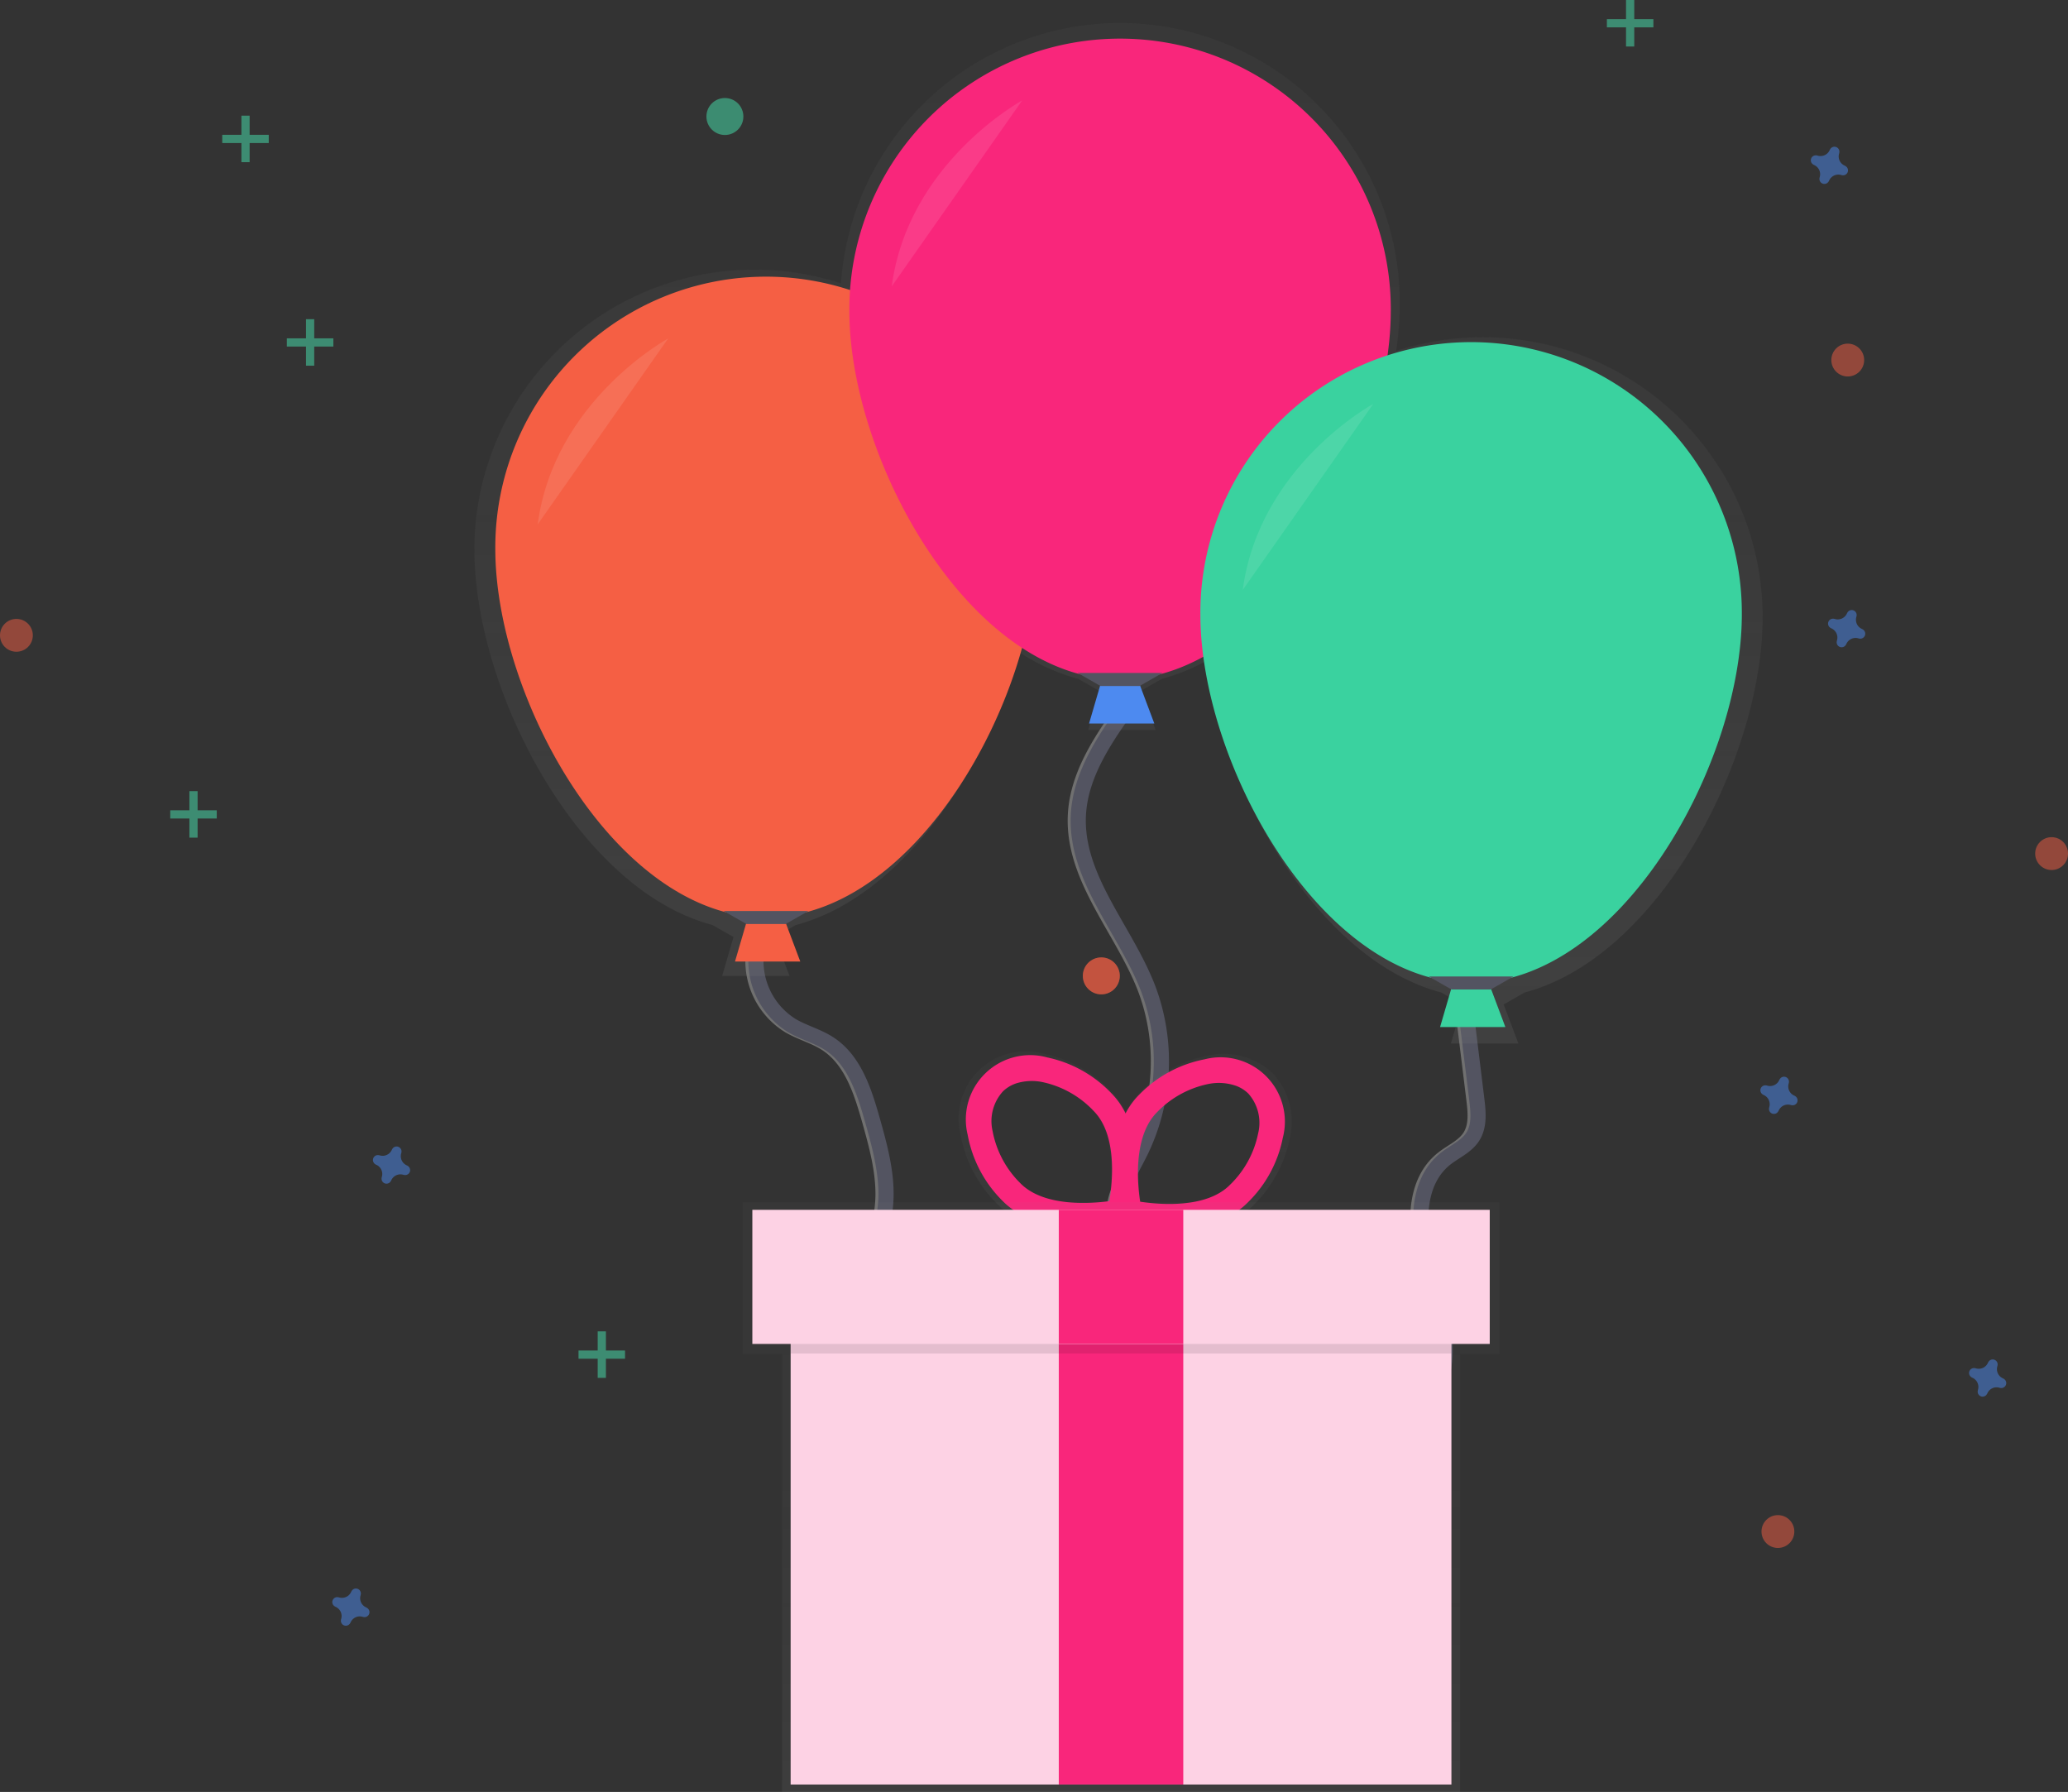 <svg id="undraw_happy_birthday_s72n" xmlns="http://www.w3.org/2000/svg" xmlns:xlink="http://www.w3.org/1999/xlink" width="272.396" height="236" viewBox="0 0 272.396 236">
  <rect x="0" y="0" width="272.396" height="236" fill="#333333" stroke="none"/>
  <defs>
    <linearGradient id="linear-gradient" x1="0.5" y1="1" x2="0.5" gradientUnits="objectBoundingBox">
      <stop offset="0" stop-color="gray" stop-opacity="0.251"/>
      <stop offset="0.54" stop-color="gray" stop-opacity="0.122"/>
      <stop offset="1" stop-color="gray" stop-opacity="0.102"/>
    </linearGradient>
    <linearGradient id="linear-gradient-2" x1="0.5" y1="1" x2="0.5" y2="0" xlink:href="#linear-gradient"/>
    <linearGradient id="linear-gradient-3" x1="0.5" y1="1" x2="0.5" y2="0" xlink:href="#linear-gradient"/>
  </defs>
  <g id="Grupo_11917" data-name="Grupo 11917" transform="translate(37.785 42.037)" opacity="0.5">
    <rect id="Retângulo_17345" data-name="Retângulo 17345" width="1.081" height="6.125" transform="translate(2.522)" fill="#47e6b1"/>
    <rect id="Retângulo_17346" data-name="Retângulo 17346" width="1.081" height="6.125" transform="translate(6.125 2.522) rotate(90)" fill="#47e6b1"/>
  </g>
  <g id="Grupo_11918" data-name="Grupo 11918" transform="translate(76.203 175.338)" opacity="0.5">
    <rect id="Retângulo_17347" data-name="Retângulo 17347" width="1.081" height="6.125" transform="translate(2.525)" fill="#47e6b1"/>
    <rect id="Retângulo_17348" data-name="Retângulo 17348" width="1.081" height="6.125" transform="translate(6.125 2.522) rotate(90)" fill="#47e6b1"/>
  </g>
  <g id="Grupo_11919" data-name="Grupo 11919" transform="translate(22.426 104.192)" opacity="0.5">
    <rect id="Retângulo_17349" data-name="Retângulo 17349" width="1.081" height="6.125" transform="translate(2.522)" fill="#47e6b1"/>
    <rect id="Retângulo_17350" data-name="Retângulo 17350" width="1.081" height="6.125" transform="translate(6.125 2.522) rotate(90)" fill="#47e6b1"/>
  </g>
  <g id="Grupo_11920" data-name="Grupo 11920" transform="translate(211.659)" opacity="0.5">
    <rect id="Retângulo_17351" data-name="Retângulo 17351" width="1.081" height="6.125" transform="translate(2.522)" fill="#47e6b1"/>
    <rect id="Retângulo_17352" data-name="Retângulo 17352" width="1.081" height="6.125" transform="translate(6.125 2.522) rotate(90)" fill="#47e6b1"/>
  </g>
  <g id="Grupo_11921" data-name="Grupo 11921" transform="translate(29.274 15.233)" opacity="0.5">
    <rect id="Retângulo_17353" data-name="Retângulo 17353" width="1.081" height="6.125" transform="translate(2.525)" fill="#47e6b1"/>
    <rect id="Retângulo_17354" data-name="Retângulo 17354" width="1.081" height="6.125" transform="translate(6.125 2.522) rotate(90)" fill="#47e6b1"/>
  </g>
  <path id="Caminho_7633" data-name="Caminho 7633" d="M336.211,554.128a1.324,1.324,0,0,1-.737-1.6.65.65,0,0,0,.029-.146h0a.649.649,0,0,0-1.191-.441h0a.649.649,0,0,0-.075.13,1.324,1.324,0,0,1-1.6.737.644.644,0,0,0-.146-.029h0a.649.649,0,0,0-.441,1.191h0a.646.646,0,0,0,.13.075,1.324,1.324,0,0,1,.737,1.6.649.649,0,0,0-.029.146h0a.649.649,0,0,0,1.191.441h0a.648.648,0,0,0,.075-.13,1.324,1.324,0,0,1,1.6-.737.651.651,0,0,0,.146.029h0a.649.649,0,0,0,.441-1.191h0A.651.651,0,0,0,336.211,554.128Z" transform="translate(-282.622 -400.647)" fill="#4d8af0" opacity="0.5"/>
  <path id="Caminho_7634" data-name="Caminho 7634" d="M319.718,733.477a1.324,1.324,0,0,1-.737-1.6.647.647,0,0,0,.029-.146h0a.649.649,0,0,0-1.191-.441h0a.65.65,0,0,0-.075.13,1.324,1.324,0,0,1-1.6.74.652.652,0,0,0-.146-.029h0a.649.649,0,0,0-.441,1.191h0a.638.638,0,0,0,.13.075,1.325,1.325,0,0,1,.737,1.6.649.649,0,0,0-.029.146h0a.649.649,0,0,0,1.191.441h0a.646.646,0,0,0,.075-.13,1.324,1.324,0,0,1,1.6-.737.658.658,0,0,0,.146.029h0a.649.649,0,0,0,.441-1.191h0A.645.645,0,0,0,319.718,733.477Z" transform="translate(-271.484 -521.782)" fill="#4d8af0" opacity="0.5"/>
  <path id="Caminho_7635" data-name="Caminho 7635" d="M926.718,336.477a1.325,1.325,0,0,1-.737-1.6.634.634,0,0,0,.029-.146h0a.649.649,0,0,0-1.191-.441h0a.641.641,0,0,0-.075.13,1.324,1.324,0,0,1-1.6.74.646.646,0,0,0-.146-.029h0a.649.649,0,0,0-.442,1.191h0a.651.651,0,0,0,.13.075,1.325,1.325,0,0,1,.737,1.6.648.648,0,0,0-.029.146h0a.649.649,0,0,0,1.191.441h0a.639.639,0,0,0,.075-.13,1.324,1.324,0,0,1,1.6-.737.646.646,0,0,0,.146.029h0a.649.649,0,0,0,.441-1.191h0A.649.649,0,0,0,926.718,336.477Z" transform="translate(-681.46 -253.643)" fill="#4d8af0" opacity="0.5"/>
  <path id="Caminho_7636" data-name="Caminho 7636" d="M899.241,525.818a1.324,1.324,0,0,1-.737-1.6.654.654,0,0,0,.029-.146h0a.649.649,0,0,0-1.191-.441h0a.646.646,0,0,0-.075.13,1.324,1.324,0,0,1-1.6.737.657.657,0,0,0-.146-.029h0a.649.649,0,0,0-.441,1.191h0a.655.655,0,0,0,.13.075,1.324,1.324,0,0,1,.737,1.6.668.668,0,0,0-.029.146h0a.649.649,0,0,0,1.191.441h0a.634.634,0,0,0,.075-.13,1.325,1.325,0,0,1,1.6-.737.643.643,0,0,0,.146.029h0a.649.649,0,0,0,.441-1.191h0A.641.641,0,0,0,899.241,525.818Z" transform="translate(-662.9 -381.526)" fill="#4d8af0" opacity="0.5"/>
  <path id="Caminho_7637" data-name="Caminho 7637" d="M919.711,148.487a1.324,1.324,0,0,1-.737-1.6.641.641,0,0,0,.029-.146h0a.649.649,0,0,0-1.191-.441h0a.644.644,0,0,0-.075.13,1.324,1.324,0,0,1-1.6.737.649.649,0,0,0-.146-.029h0a.649.649,0,0,0-.441,1.191h0a.64.64,0,0,0,.13.075,1.324,1.324,0,0,1,.737,1.6.658.658,0,0,0-.029.146h0a.649.649,0,0,0,1.191.441h0a.659.659,0,0,0,.075-.13,1.324,1.324,0,0,1,1.6-.737.646.646,0,0,0,.146.029h0a.649.649,0,0,0,.441-1.191h0A.647.647,0,0,0,919.711,148.487Z" transform="translate(-676.726 -126.672)" fill="#4d8af0" opacity="0.5"/>
  <path id="Caminho_7638" data-name="Caminho 7638" d="M983.931,640.537a1.324,1.324,0,0,1-.737-1.6.662.662,0,0,0,.029-.146h0a.649.649,0,0,0-1.191-.441h0a.653.653,0,0,0-.075.13,1.324,1.324,0,0,1-1.6.737.648.648,0,0,0-.146-.029h0a.649.649,0,0,0-.442,1.191h0a.65.65,0,0,0,.13.075,1.324,1.324,0,0,1,.737,1.6.649.649,0,0,0-.029.146h0a.649.649,0,0,0,1.191.441h0a.654.654,0,0,0,.075-.13,1.324,1.324,0,0,1,1.6-.737.644.644,0,0,0,.146.029h0a.649.649,0,0,0,.442-1.191h0A.645.645,0,0,0,983.931,640.537Z" transform="translate(-720.101 -459.009)" fill="#4d8af0" opacity="0.5"/>
  <circle id="Elipse_1452" data-name="Elipse 1452" cx="2.162" cy="2.162" r="2.162" transform="translate(0 81.51)" fill="#f55f44" opacity="0.5"/>
  <circle id="Elipse_1453" data-name="Elipse 1453" cx="2.162" cy="2.162" r="2.162" transform="translate(241.223 45.257)" fill="#f55f44" opacity="0.5"/>
  <circle id="Elipse_1454" data-name="Elipse 1454" cx="2.434" cy="2.434" r="2.434" transform="translate(142.63 126.089)" fill="#f55f44" opacity="0.5"/>
  <circle id="Elipse_1455" data-name="Elipse 1455" cx="2.434" cy="2.434" r="2.434" transform="translate(142.63 126.089)" fill="#f55f44" opacity="0.5"/>
  <circle id="Elipse_1456" data-name="Elipse 1456" cx="2.162" cy="2.162" r="2.162" transform="translate(268.073 110.255)" fill="#f55f44" opacity="0.5"/>
  <circle id="Elipse_1457" data-name="Elipse 1457" cx="2.434" cy="2.434" r="2.434" transform="translate(93.049 12.909)" fill="#47e6b1" opacity="0.5"/>
  <circle id="Elipse_1458" data-name="Elipse 1458" cx="2.162" cy="2.162" r="2.162" transform="translate(232.024 199.539)" fill="#f55f44" opacity="0.5"/>
  <path id="Caminho_7639" data-name="Caminho 7639" d="M486.279,468a10.018,10.018,0,0,0,4.392,11.244c1.571.915,3.379,1.376,4.9,2.369,3.307,2.155,4.612,6.281,5.687,10.078,1.233,4.366,2.47,8.981,1.341,13.373-.721,2.8-2.36,5.278-3.291,8.017a16.728,16.728,0,0,0-.8,7.141,6.092,6.092,0,0,0,1.331,3.551c1.266,1.363,3.3,1.568,5.135,1.9A24.922,24.922,0,0,1,522.9,539.542" transform="translate(-386.729 -344.157)" fill="none" stroke="#707070" stroke-miterlimit="10" stroke-width="2"/>
  <path id="Caminho_7640" data-name="Caminho 7640" d="M487.489,468a10.017,10.017,0,0,0,4.392,11.244c1.571.915,3.379,1.376,4.9,2.369,3.308,2.155,4.612,6.281,5.687,10.078,1.233,4.366,2.47,8.981,1.341,13.373-.721,2.8-2.36,5.278-3.291,8.017a16.729,16.729,0,0,0-.8,7.141,6.092,6.092,0,0,0,1.331,3.551c1.266,1.363,3.3,1.568,5.135,1.9a24.922,24.922,0,0,1,17.917,13.873" transform="translate(-387.546 -344.157)" fill="none" stroke="#535461" stroke-miterlimit="10" stroke-width="2"/>
  <path id="Caminho_7641" data-name="Caminho 7641" d="M623.471,372.4c-3.155,4.4-6.43,9.127-6.7,14.535-.412,8.306,6.232,15.1,9.2,22.87a27.181,27.181,0,0,1-.912,21.26c-1.448,2.993-3.512,5.966-3.246,9.28.153,2.022,1.165,3.863,1.98,5.722A32.264,32.264,0,0,1,621.92,475.2" transform="translate(-475.119 -279.588)" fill="none" stroke="#707070" stroke-miterlimit="10" stroke-width="2"/>
  <path id="Caminho_7642" data-name="Caminho 7642" d="M624.665,372.4c-3.152,4.414-6.427,9.131-6.7,14.535-.412,8.306,6.232,15.1,9.2,22.87a27.182,27.182,0,0,1-.912,21.26c-1.448,2.993-3.512,5.966-3.246,9.28.152,2.022,1.165,3.863,1.98,5.722A32.264,32.264,0,0,1,623.11,475.2" transform="translate(-475.923 -279.588)" fill="none" stroke="#535461" stroke-miterlimit="10" stroke-width="2"/>
  <path id="Caminho_7643" data-name="Caminho 7643" d="M755.415,494.28l1.526,12.435c.2,1.652.373,3.454-.513,4.869-.841,1.334-2.418,1.97-3.645,2.957-4.028,3.246-3.661,9.449-2.272,14.428s3.389,10.328,1.457,15.119c-.8,1.977-2.207,3.642-3.246,5.5a16.837,16.837,0,0,0-2.012,10.445" transform="translate(-562.796 -361.907)" fill="none" stroke="#707070" stroke-miterlimit="10" stroke-width="2"/>
  <path id="Caminho_7644" data-name="Caminho 7644" d="M756.585,494.28l1.526,12.435c.2,1.652.373,3.454-.513,4.869-.841,1.334-2.418,1.97-3.645,2.957-4.028,3.246-3.661,9.449-2.272,14.428s3.389,10.328,1.457,15.119c-.8,1.977-2.207,3.642-3.246,5.5a16.836,16.836,0,0,0-2.012,10.445" transform="translate(-563.586 -361.907)" fill="none" stroke="#535461" stroke-miterlimit="10" stroke-width="2"/>
  <g id="Grupo_11922" data-name="Grupo 11922" transform="translate(62.486 3.05)" opacity="0.7">
    <path id="Caminho_7645" data-name="Caminho 7645" d="M542.6,174.07a36.873,36.873,0,0,0-48.266-35.052,44.311,44.311,0,0,0,.471-6.255,36.85,36.85,0,0,0-73.61-2.642,36.873,36.873,0,0,0-48.285,35.055c0,18.5,13.633,44.793,31.371,49.451l2.762,1.577-1.5,5.138h8.881L412.5,216.2l2.749-1.571c13.717-3.6,24.964-20.124,29.369-35.974a26.941,26.941,0,0,0,7.861,3.57l2.762,1.577-1.477,5.125h8.881l-1.928-5.145,2.749-1.571a25.71,25.71,0,0,0,5.842-2.373c2.373,17.781,15,39.489,30.969,43.68l2.762,1.577-1.5,5.138h8.881l-1.934-5.145,2.749-1.571C528.984,218.859,542.6,192.558,542.6,174.07Z" transform="translate(-372.91 -95.856)" fill="url(#linear-gradient)"/>
  </g>
  <path id="Caminho_7646" data-name="Caminho 7646" d="M306.875,379.414h-8.6l1.506-5.154h5.154Z" transform="translate(-201.462 -252.78)" fill="#f55f44"/>
  <path id="Caminho_7647" data-name="Caminho 7647" d="M452.718,234.956c0,19.7-15.966,48.548-35.659,48.548S381.4,254.648,381.4,234.956a35.661,35.661,0,1,1,71.321,0Z" transform="translate(-316.158 -162.67)" fill="#f55f44"/>
  <path id="Caminho_7648" data-name="Caminho 7648" d="M301.813,371.347h-5.154l-3.009-1.717h11.172Z" transform="translate(-198.335 -249.653)" fill="#535461"/>
  <path id="Caminho_7649" data-name="Caminho 7649" d="M415.787,223.78s-15.038,8.163-17.187,24.49" transform="translate(-327.775 -179.208)" fill="#fff" opacity="0.1"/>
  <path id="Caminho_7650" data-name="Caminho 7650" d="M450.545,282.834H441.95l1.506-5.154h5.154Z" transform="translate(-298.499 -187.549)" fill="#4d8af0"/>
  <path id="Caminho_7651" data-name="Caminho 7651" d="M596.388,138.376c0,19.7-15.966,48.548-35.659,48.548s-35.659-28.856-35.659-48.548a35.661,35.661,0,1,1,71.321,0Z" transform="translate(-413.195 -97.439)" fill="#f9267b"/>
  <path id="Caminho_7652" data-name="Caminho 7652" d="M445.483,274.76h-5.154l-3.009-1.72h11.172Z" transform="translate(-295.372 -184.415)" fill="#535461"/>
  <path id="Caminho_7653" data-name="Caminho 7653" d="M559.457,127.2s-15.038,8.163-17.187,24.49" transform="translate(-424.812 -113.976)" fill="#fff" opacity="0.1"/>
  <path id="Caminho_7654" data-name="Caminho 7654" d="M593.005,405.978h-8.6l1.506-5.158h5.154Z" transform="translate(-394.719 -270.719)" fill="#3ad29f"/>
  <path id="Caminho_7655" data-name="Caminho 7655" d="M738.841,261.516c0,19.7-15.966,48.548-35.659,48.548s-35.662-28.852-35.662-48.548a35.661,35.661,0,1,1,71.321,0Z" transform="translate(-509.408 -180.609)" fill="#3ad29f"/>
  <path id="Caminho_7656" data-name="Caminho 7656" d="M587.943,397.907h-5.154l-3.009-1.717h11.172Z" transform="translate(-391.591 -267.592)" fill="#535461"/>
  <path id="Caminho_7657" data-name="Caminho 7657" d="M701.917,250.34s-15.038,8.163-17.187,24.49" transform="translate(-521.031 -197.147)" fill="#fff" opacity="0.1"/>
  <g id="Grupo_11923" data-name="Grupo 11923" transform="translate(126.37 138.552)" opacity="0.5">
    <path id="Caminho_7658" data-name="Caminho 7658" d="M610.977,516.1a9.407,9.407,0,0,0-8.491-2.324,17.038,17.038,0,0,0-8.981,4.869,10.5,10.5,0,0,0-1.879,2.577,10.519,10.519,0,0,0-1.863-2.671h0a16.913,16.913,0,0,0-8.91-5.012,8.863,8.863,0,0,0-10.974,10.634,17.017,17.017,0,0,0,4.736,9.049c5.382,5.554,16.122,3.385,16.577,3.288l.133-.029.412.094c.455.1,11.156,2.457,16.632-3a17.108,17.108,0,0,0,4.891-8.968A9.37,9.37,0,0,0,610.977,516.1Zm-21.592,17.2c-2.6.35-9.066.824-12.276-2.49a13.576,13.576,0,0,1-3.8-7.173,6.054,6.054,0,0,1,1.435-5.447,4.793,4.793,0,0,1,1.749-1.071,7.218,7.218,0,0,1,3.739-.188,13.561,13.561,0,0,1,7.05,4.025c3.21,3.291,2.535,9.757,2.1,12.341Zm20.485-9.286a13.549,13.549,0,0,1-3.924,7.105c-3.268,3.246-9.737,2.671-12.318,2.272-.386-2.6-.951-9.053,2.318-12.312a13.539,13.539,0,0,1,7.118-3.9,7.219,7.219,0,0,1,3.736.253,4.8,4.8,0,0,1,1.733,1.1,6.065,6.065,0,0,1,1.337,5.469Z" transform="translate(-569.727 -513.316)" fill="url(#linear-gradient-2)"/>
  </g>
  <path id="Caminho_7659" data-name="Caminho 7659" d="M594.208,536.86l-1.022.214c-.435.091-10.711,2.165-15.863-3.148a16.43,16.43,0,0,1-4.544-8.66,8.478,8.478,0,0,1,10.5-10.176,16.283,16.283,0,0,1,8.514,4.8h0c5.148,5.313,2.752,15.522,2.649,15.953Zm-15.1-18.336a4.591,4.591,0,0,0-1.675,1.026,5.814,5.814,0,0,0-1.373,5.213,13,13,0,0,0,3.639,6.865c3.074,3.171,9.264,2.717,11.747,2.382.412-2.47,1.061-8.644-2.012-11.815h0a12.97,12.97,0,0,0-6.748-3.85A6.908,6.908,0,0,0,579.1,518.524Z" transform="translate(-445.32 -375.823)" fill="#f9267b"/>
  <path id="Caminho_7660" data-name="Caminho 7660" d="M632.8,537.478l-.227-1.019c-.1-.435-2.318-10.682,2.921-15.9h0a16.308,16.308,0,0,1,8.6-4.651,8.471,8.471,0,0,1,10.312,10.338,16.3,16.3,0,0,1-4.68,8.579c-5.239,5.223-15.48,2.97-15.9,2.873Zm15.418-18.089a6.908,6.908,0,0,0-3.57-.243,13.018,13.018,0,0,0-6.816,3.733h0c-3.129,3.119-2.6,9.3-2.217,11.779,2.477.376,8.66.938,11.786-2.178a12.978,12.978,0,0,0,3.755-6.816,5.805,5.805,0,0,0-1.282-5.236A4.589,4.589,0,0,0,648.222,519.389Z" transform="translate(-485.435 -376.396)" fill="#f9267b"/>
  <g id="Grupo_11924" data-name="Grupo 11924" transform="translate(97.837 158.353)" opacity="0.5">
    <path id="Caminho_7661" data-name="Caminho 7661" d="M401.071,487.86H301.42V507.8H306.6v57.708h89.3V507.8h5.177Z" transform="translate(-301.42 -487.86)" fill="url(#linear-gradient-3)"/>
  </g>
  <rect id="Retângulo_17355" data-name="Retângulo 17355" width="87.038" height="70.64" transform="translate(104.143 164.38)" fill="#fdd2e4"/>
  <rect id="Retângulo_17356" data-name="Retângulo 17356" width="16.398" height="58.023" transform="translate(139.462 176.994)" fill="#f9267b"/>
  <rect id="Retângulo_17357" data-name="Retângulo 17357" width="87.038" height="17.661" transform="translate(104.143 160.596)" opacity="0.1"/>
  <rect id="Retângulo_17358" data-name="Retângulo 17358" width="97.129" height="17.661" transform="translate(99.099 159.333)" fill="#fdd2e4"/>
  <rect id="Retângulo_17359" data-name="Retângulo 17359" width="16.398" height="17.661" transform="translate(139.462 159.333)" fill="#f9267b"/>
</svg>
